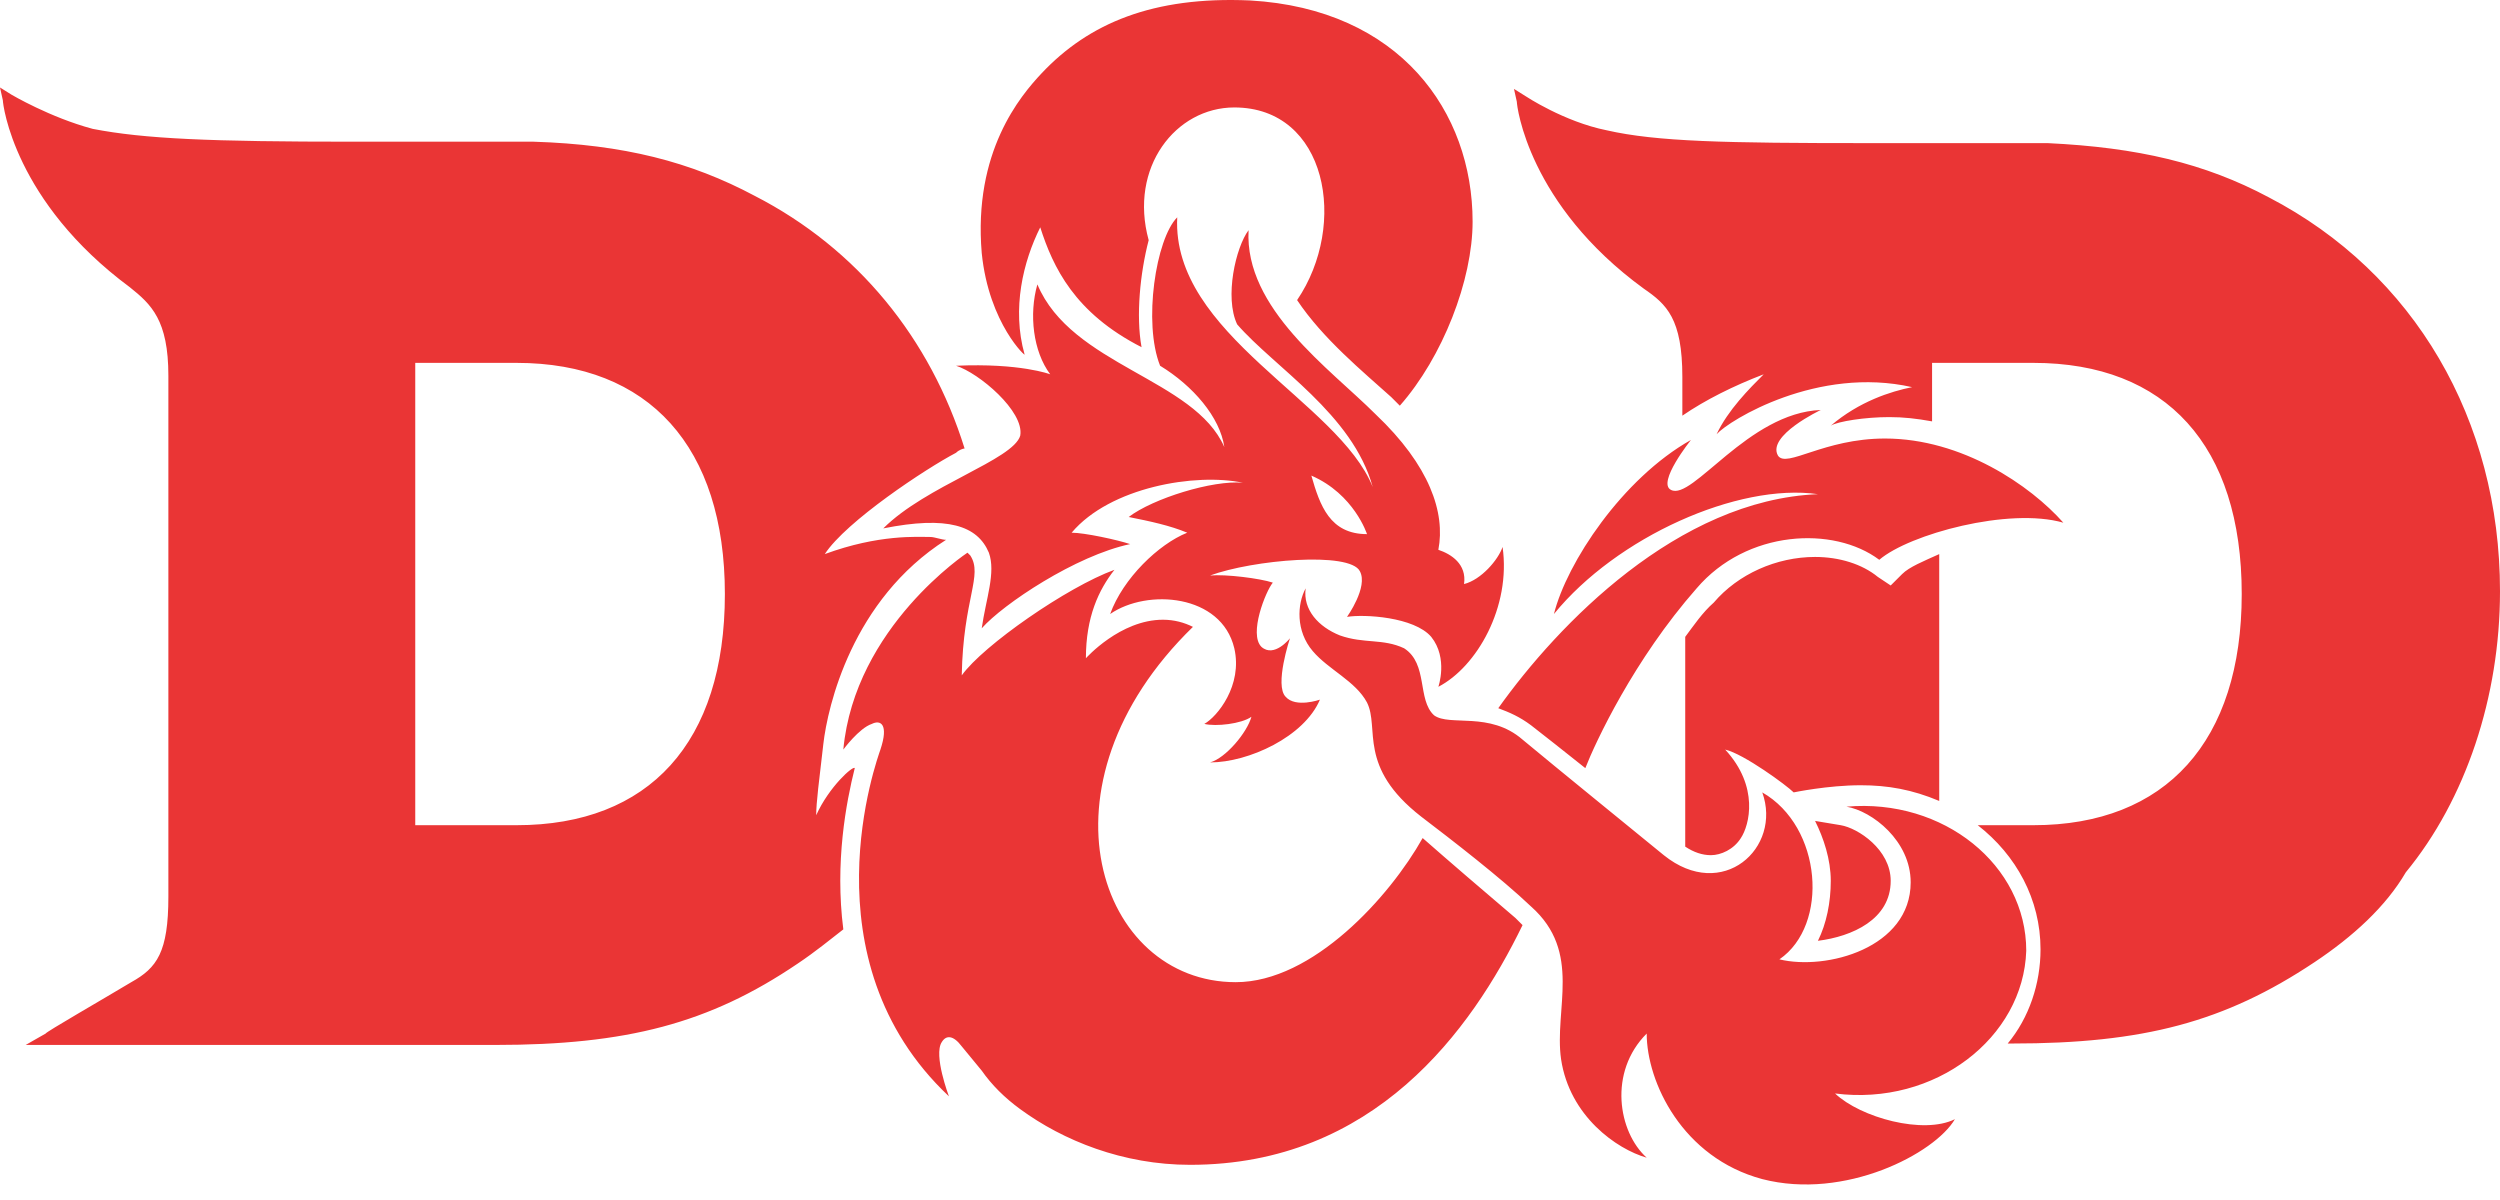 <svg width="100" height="48" viewBox="0 0 100 48" fill="none" xmlns="http://www.w3.org/2000/svg">
<path d="M32.648 32.609C32.648 32.095 32.763 31.239 32.934 29.755C33.105 28.271 34.075 23.99 37.843 21.593C37.671 21.593 37.386 21.479 37.215 21.479C36.701 21.479 35.16 21.365 32.991 22.164C33.847 20.851 37.043 18.739 38.242 18.111C38.356 17.997 38.527 17.94 38.584 17.94C37.215 13.545 34.304 9.949 30.194 7.837C27.626 6.467 24.943 5.782 21.347 5.668H14.155C8.39 5.668 5.765 5.554 3.71 5.155C1.998 4.698 0.457 3.785 0.457 3.785L0 3.499L0.114 4.013C0.114 4.184 0.571 8.066 5.194 11.49C6.05 12.175 6.735 12.803 6.735 15.029V35.862C6.735 38.088 6.279 38.716 5.251 39.287C4.11 39.972 1.826 41.285 1.826 41.342L1.027 41.798H19.806C25.057 41.798 28.368 40.942 31.906 38.545C32.591 38.088 33.219 37.575 33.733 37.175C33.39 34.492 33.847 32.095 34.19 30.725C34.132 30.611 33.162 31.467 32.648 32.609ZM20.662 33.008H16.61V14.515H20.662C25.97 14.515 28.995 17.883 28.995 23.762C28.995 29.698 25.97 33.008 20.662 33.008ZM72.717 37.632C73.059 36.947 73.231 36.091 73.231 35.234C73.231 34.378 72.945 33.522 72.603 32.837L73.63 33.008C74.315 33.123 75.628 33.979 75.628 35.234C75.628 36.776 74.087 37.461 72.717 37.632ZM92.58 38.488C88.984 40.885 85.731 41.741 80.48 41.741H80.308C81.164 40.714 81.621 39.344 81.621 37.974C81.621 35.977 80.651 34.207 79.11 33.008H81.336C86.644 33.008 89.669 29.641 89.669 23.762C89.669 17.826 86.644 14.515 81.336 14.515H77.283V16.855C76.655 16.741 76.142 16.684 75.571 16.684C74.6 16.684 73.516 16.855 73.231 17.027C74.372 16.056 75.628 15.657 76.484 15.486C72.717 14.63 69.178 16.799 68.664 17.369C69.121 16.399 69.977 15.543 70.548 14.972C69.349 15.429 68.208 15.999 67.294 16.627V15.086C67.294 12.746 66.667 12.175 65.753 11.547C61.13 8.18 60.673 4.241 60.673 4.07L60.559 3.556L61.016 3.842C61.016 3.842 62.557 4.869 64.269 5.212C66.267 5.668 69.007 5.725 74.715 5.725H81.906C85.502 5.897 88.185 6.524 90.753 7.894C96.575 10.919 100 16.799 100 23.648C100 27.872 98.63 31.981 96.233 34.892C95.434 36.262 94.121 37.461 92.58 38.488ZM74.429 31.41C73.116 31.41 71.747 31.696 71.747 31.696C71.461 31.41 69.749 30.155 69.007 29.983C70.377 31.467 69.977 33.008 69.635 33.522C69.349 33.979 68.836 34.207 68.436 34.207C68.094 34.207 67.751 34.093 67.409 33.865V25.474C67.751 25.018 68.094 24.504 68.55 24.104C69.521 22.963 71.062 22.278 72.603 22.278C73.573 22.278 74.486 22.563 75.114 23.077L75.628 23.419L76.085 22.963C76.37 22.677 76.941 22.449 77.569 22.164V32.038C76.484 31.581 75.514 31.41 74.429 31.41ZM72.717 19.767C69.521 19.31 64.669 21.479 62.157 24.561C62.671 22.506 64.897 19.139 67.637 17.598C67.637 17.598 66.267 19.31 66.838 19.595C67.694 20.052 69.92 16.513 72.831 16.399C72.831 16.399 70.662 17.426 71.119 18.225C71.461 18.739 72.945 17.541 75.4 17.541C78.482 17.541 81.222 19.424 82.534 20.908C80.365 20.28 76.37 21.365 75.171 22.392C73.345 21.022 69.863 21.193 67.865 23.534C65.354 26.387 63.813 29.698 63.413 30.725C62.557 30.041 61.758 29.413 61.244 29.013C60.788 28.671 60.388 28.499 59.931 28.328C62.329 24.96 67.123 19.995 72.717 19.767ZM39.269 10.12C38.927 6.068 40.81 3.842 41.667 2.929C43.55 0.931 46.119 -0.154 50 0.018C55.993 0.36 58.904 4.47 58.904 8.865C58.904 11.205 57.706 14.287 55.993 16.228C55.879 16.113 55.708 15.942 55.651 15.885C54.509 14.858 52.911 13.545 51.884 12.004C53.938 8.979 53.082 4.298 49.372 4.298C47.032 4.298 45.148 6.696 45.947 9.607C45.605 10.919 45.434 12.632 45.662 13.887C42.98 12.518 42.123 10.691 41.61 9.093C40.925 10.463 40.468 12.346 40.982 14.173C41.096 14.344 39.555 12.974 39.269 10.12ZM40.81 17.426C40.525 18.397 37.043 19.424 35.331 21.136C37.9 20.623 39.098 21.022 39.555 22.107C39.84 22.906 39.441 23.933 39.269 25.132C40.126 24.162 43.036 22.221 45.206 21.764C44.692 21.593 43.379 21.308 42.865 21.308C44.406 19.481 47.831 18.91 49.715 19.31C48.516 19.196 46.119 19.938 45.148 20.68C46.005 20.851 46.804 21.022 47.489 21.308C46.347 21.764 44.92 23.134 44.406 24.561C45.89 23.534 48.858 23.762 49.372 25.931C49.715 27.415 48.687 28.671 48.173 28.956C48.63 29.07 49.657 28.956 50.057 28.671C49.886 29.298 49.03 30.326 48.402 30.497C49.943 30.497 52.169 29.47 52.797 27.986C52.797 27.986 51.827 28.328 51.427 27.872C50.97 27.415 51.598 25.531 51.598 25.531C51.598 25.531 50.97 26.33 50.457 25.874C49.943 25.36 50.628 23.648 50.913 23.305C50.4 23.134 49.03 22.963 48.402 23.02C50.114 22.392 53.995 22.05 54.395 22.849C54.737 23.477 53.881 24.675 53.881 24.675C54.566 24.561 56.564 24.675 57.249 25.474C57.934 26.33 57.534 27.472 57.534 27.472C59.075 26.673 60.445 24.276 60.103 21.878C59.931 22.392 59.247 23.191 58.562 23.362C58.676 22.563 58.048 22.164 57.534 21.992C57.82 20.509 57.192 18.625 55.023 16.57C53.196 14.744 49.772 12.346 49.943 9.207C49.429 9.892 48.973 11.89 49.486 12.974C50.97 14.687 54.11 16.57 54.909 19.481C53.539 16.056 46.861 13.374 47.089 8.693C46.233 9.55 45.719 12.917 46.404 14.63C47.717 15.429 48.801 16.684 48.973 17.883C47.774 15.143 42.865 14.63 41.495 11.376C41.153 12.575 41.324 14.059 42.009 14.972C42.009 14.972 40.81 14.515 38.242 14.63C39.155 14.915 40.982 16.456 40.81 17.426ZM54.68 21.365C53.196 21.365 52.797 20.223 52.454 19.024C54.167 19.767 54.68 21.365 54.68 21.365ZM73.402 43.739C74.429 44.709 76.941 45.394 78.196 44.767C77.397 46.136 73.801 48.02 70.491 47.164C67.294 46.308 65.868 43.282 65.868 41.342C64.326 42.883 64.726 45.28 65.868 46.308C64.669 45.965 62.785 44.652 62.443 42.369C62.157 40.371 63.299 38.088 61.244 36.262C60.046 35.12 58.048 33.579 56.849 32.666C54.281 30.668 55.194 29.127 54.68 28.1C54.224 27.244 53.139 26.787 52.511 26.045C51.827 25.246 51.884 24.162 52.226 23.534C52.112 24.39 52.74 25.075 53.596 25.417C54.566 25.76 55.308 25.531 56.164 25.931C57.135 26.559 56.678 27.986 57.363 28.613C57.991 29.07 59.589 28.442 60.902 29.584C62.272 30.725 65.297 33.18 66.552 34.207C68.893 36.091 71.29 33.922 70.491 31.696C72.888 33.066 73.174 37.004 71.176 38.374C73.059 38.83 76.427 37.917 76.427 35.292C76.427 33.636 74.886 32.438 73.858 32.267C77.74 31.924 81.05 34.607 81.05 38.031C80.936 41.513 77.397 44.253 73.402 43.739ZM60.616 36.718C60.731 36.833 60.788 36.89 60.902 37.004C58.847 41.228 54.966 46.593 47.603 46.593C44.92 46.593 42.523 45.623 40.81 44.367C40.183 43.91 39.669 43.397 39.269 42.826C38.984 42.483 38.756 42.198 38.47 41.855C38.128 41.399 37.843 41.399 37.671 41.684C37.329 42.198 37.957 43.853 37.957 43.853C32.135 38.374 35.103 30.326 35.217 29.983C35.559 28.956 35.217 28.785 34.874 28.956C34.361 29.127 33.733 29.983 33.733 29.983C34.19 25.075 38.699 22.107 38.699 22.107L38.813 22.221C39.327 23.02 38.527 23.933 38.47 27.015C39.327 25.817 42.694 23.477 44.578 22.792C43.95 23.591 43.436 24.675 43.436 26.33C43.436 26.33 44.806 24.789 46.518 24.789C46.975 24.789 47.374 24.904 47.717 25.075C41.21 31.41 43.95 39.287 49.429 39.287C52.511 39.287 55.594 35.862 56.906 33.522C57.877 34.378 59.475 35.748 60.616 36.718Z" fill="#EA3535"/>
</svg>
